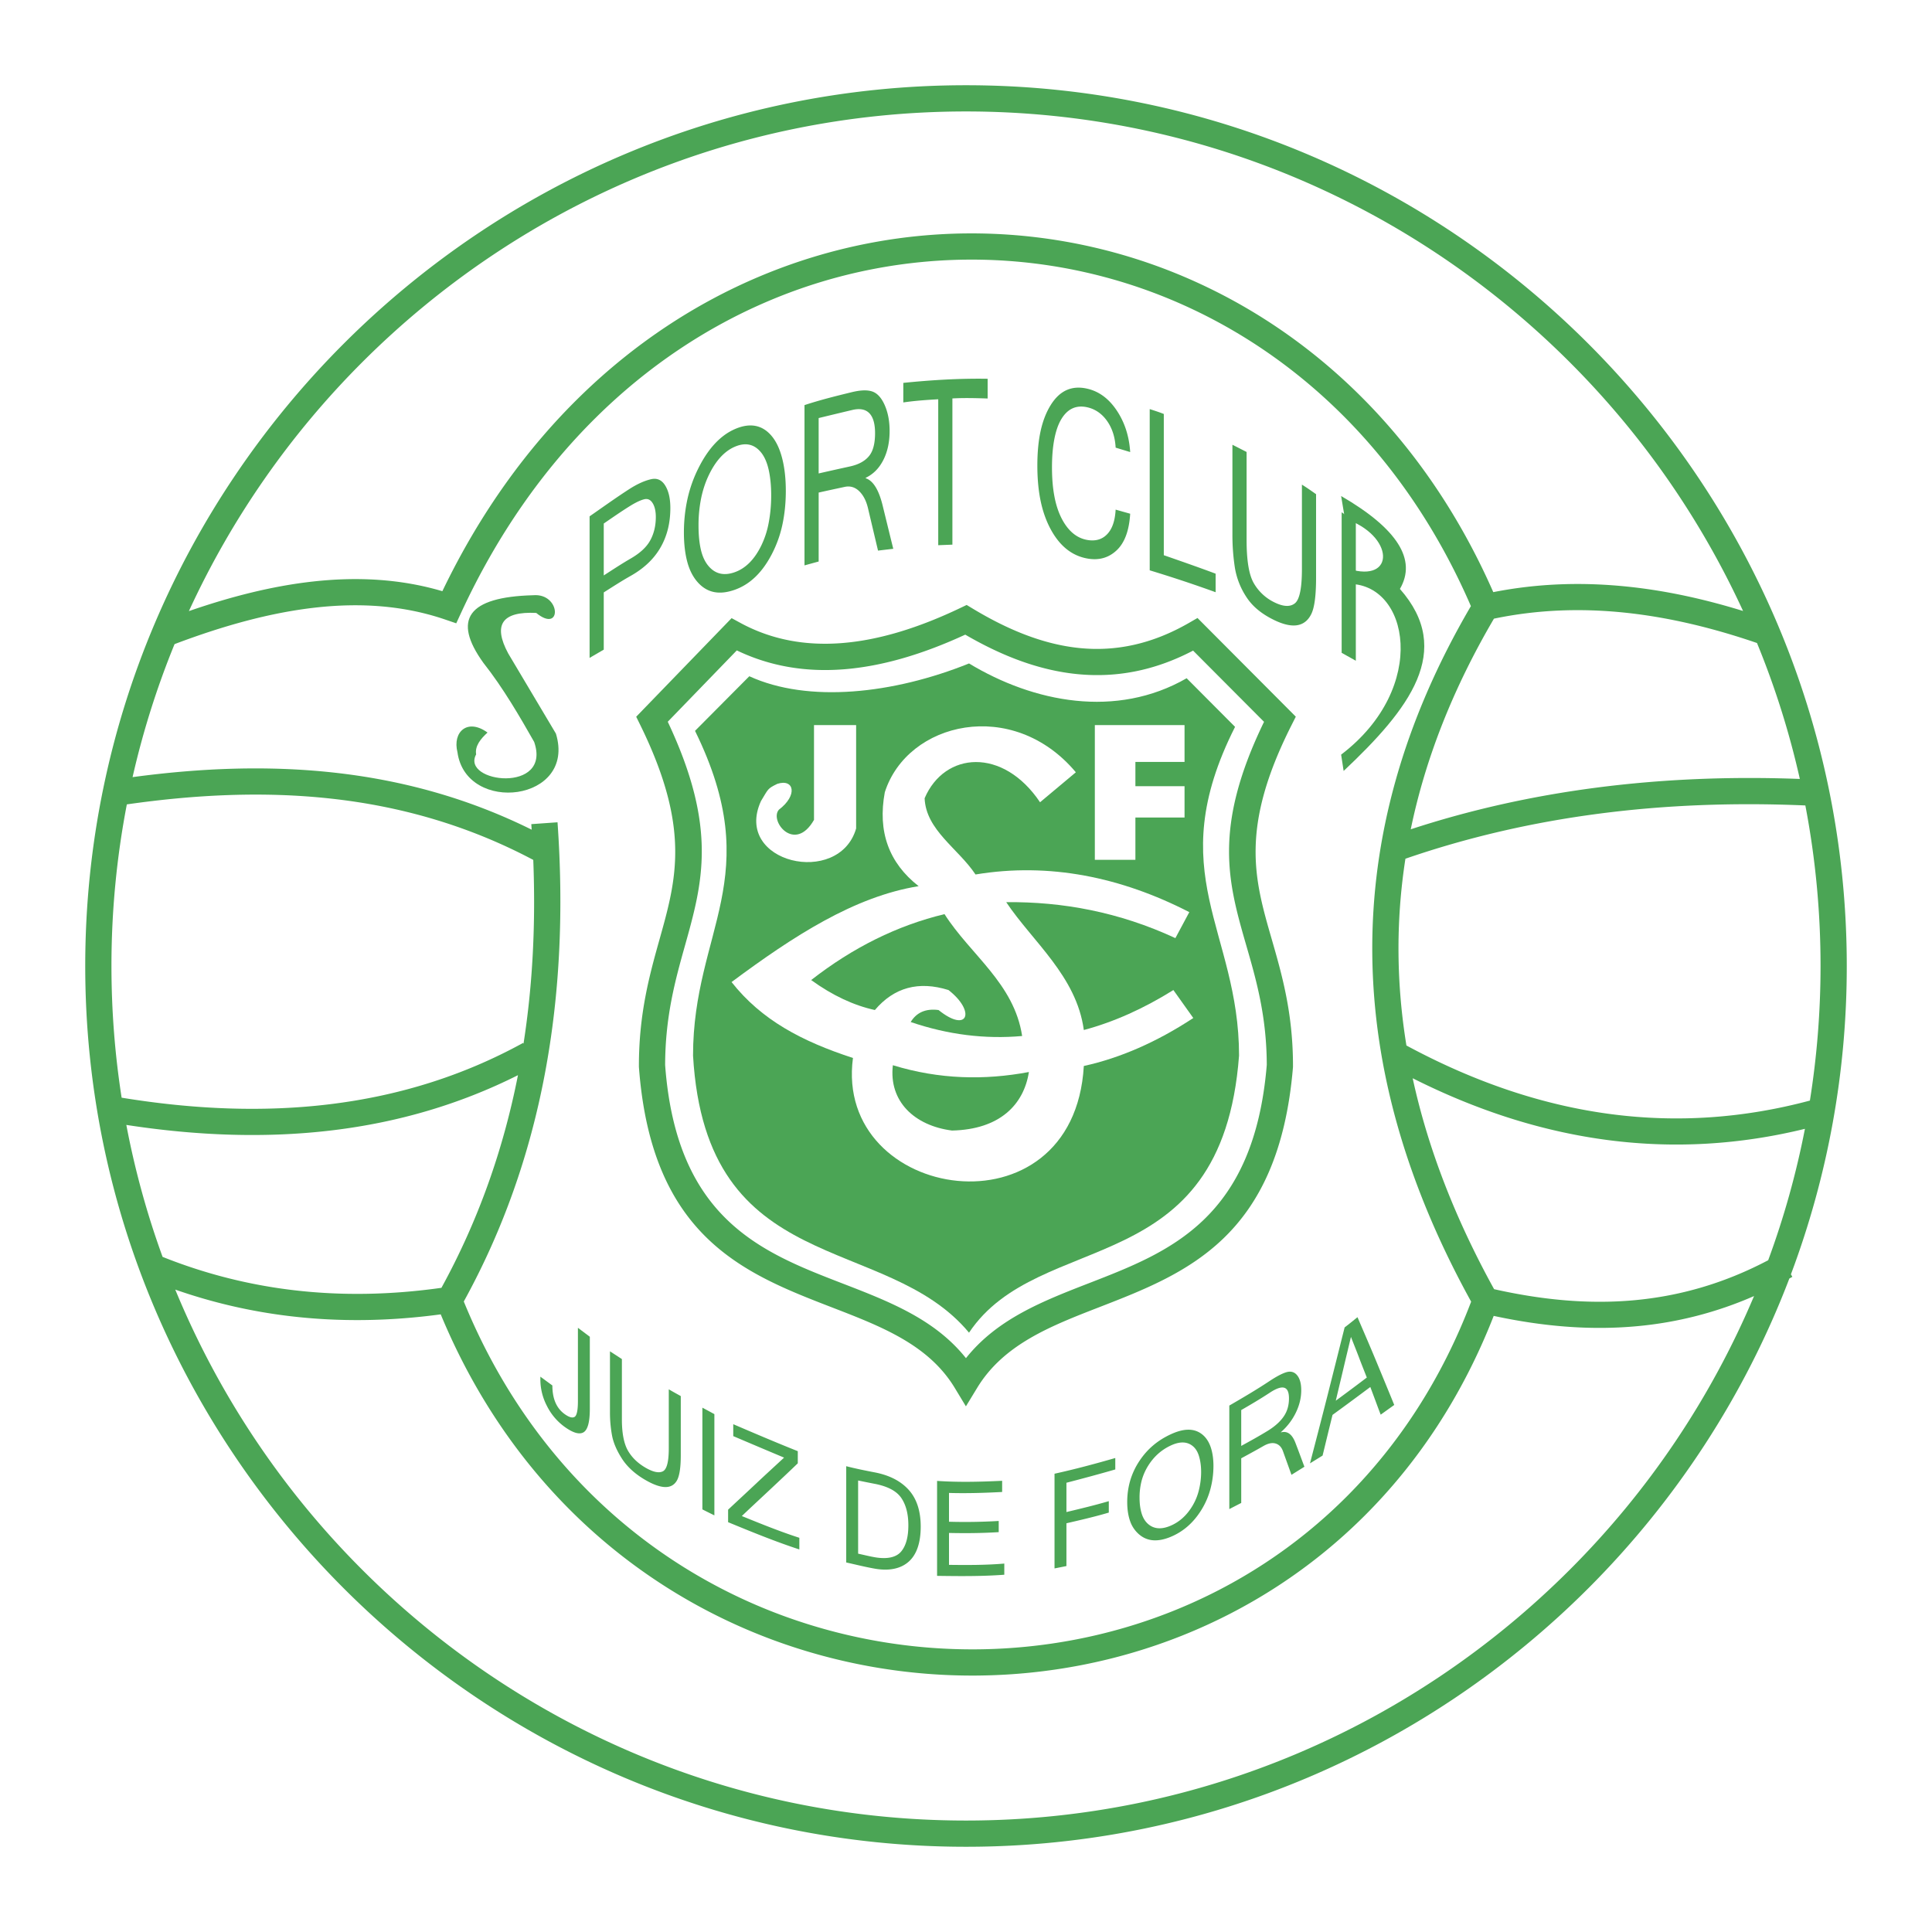 <svg xmlns="http://www.w3.org/2000/svg" width="2500" height="2500" viewBox="0 0 192.756 192.756"><path fill-rule="evenodd" clip-rule="evenodd" fill="#fff" d="M0 0h192.756v192.756H0V0z"/><path d="M74.759 67.469c5.877 2.691 14.349 1.773 21.922-1.276 6.459 3.9 14.686 5.517 21.711 1.475l4.83 4.851c-7.412 14.672.398 20.254.398 32.799-1.709 22.766-19.906 17.127-26.94 27.643-8.353-10.047-26.237-5.275-27.535-27.643 0-12.546 7.399-17.729.198-32.401l5.416-5.448z" fill-rule="evenodd" clip-rule="evenodd" fill="#4ba555"/><path d="M103.766 80.041l3.572-2.99c-6.287-7.508-16.81-5.049-19.061 1.993-.728 3.92.397 7.043 3.376 9.369-6.414 1.035-12.475 4.968-18.665 9.567 2.979 3.787 7.017 5.914 12.112 7.574-1.918 14.354 22.041 18.074 23.033.799 3.641-.799 7.279-2.393 10.922-4.785l-1.986-2.791c-2.979 1.861-5.957 3.191-8.936 3.988-.725-5.373-5.111-8.816-7.744-12.758 5.625-.05 11.252.98 16.879 3.589l1.389-2.592c-6.816-3.503-13.984-4.975-21.33-3.757-1.72-2.592-4.945-4.416-5.078-7.605 1.985-4.651 7.81-5.115 11.517.399z" fill-rule="evenodd" clip-rule="evenodd" fill="#fff"/><path d="M80.93 97.781c4.17-3.255 8.604-5.448 13.304-6.578 2.582 4.053 6.95 6.91 7.745 12.16-3.707.332-7.414-.133-11.12-1.395.589-.965 1.516-1.363 2.78-1.197 2.917 2.355 3.752.166.993-1.994-2.979-.93-5.428-.266-7.346 1.994-2.12-.464-4.238-1.46-6.356-2.99zM89.081 106.277c4.644 1.424 9.155 1.508 13.573.678-.512 3.266-2.914 5.734-7.672 5.84-3.738-.481-6.323-2.906-5.901-6.518z" fill-rule="evenodd" clip-rule="evenodd" fill="#4ba555"/><path fill-rule="evenodd" clip-rule="evenodd" fill="#fff" d="M109.232 72.345h8.95v3.672h-4.903v2.422h4.903v3.125h-4.903v4.22h-4.047V72.345zM81.214 72.345h4.202v10.313c-1.705 5.879-12.305 3.436-9.495-2.734.752-1.226.623-1.227 1.634-1.72 1.682-.537 2.057 1.139.156 2.579-.985 1.119 1.583 4.374 3.502 1.016v-9.454h.001z"/><path d="M58.847 140.572c0 1.295-.208 2.082-.633 2.332-.421.246-1.061.045-1.89-.553a5.702 5.702 0 0 1-1.761-2.088 5.707 5.707 0 0 1-.65-2.621v-.291c.393.287.795.584 1.197.877 0 1.311.402 2.258 1.214 2.848.436.316.765.416.993.293.225-.121.342-.645.342-1.57v-3.66-3.664c.393.297.787.59 1.188.893V140.572zM64.389 147.658c-1.043-.602-1.828-1.33-2.343-2.137-.519-.811-.847-1.578-.984-2.303a12.69 12.69 0 0 1-.205-2.354v-3.021-3.021c.394.254.787.51 1.189.773v6.026c0 1.375.206 2.41.598 3.1.394.691.976 1.252 1.745 1.703.761.445 1.34.566 1.736.375.399-.191.599-.953.599-2.293v-2.947-2.947c.394.234.795.451 1.197.676V145.212c0 1.238-.137 2.072-.394 2.512-.256.439-.65.652-1.171.639-.53-.015-1.18-.25-1.967-.705zM71.274 151.189c-.402-.197-.804-.398-1.197-.596v-5.074-5.076c.394.211.795.426 1.197.645V151.189zM79.75 154.588c-2.369-.775-4.738-1.742-7.107-2.719v-1.248c.924-.863 1.864-1.732 2.789-2.602.922-.869 1.864-1.727 2.796-2.592a929.304 929.304 0 0 1-5.071-2.145v-1.189c2.146.92 4.293 1.836 6.439 2.691v1.211c-.932.898-1.874 1.781-2.796 2.646-.924.867-1.864 1.734-2.788 2.615 1.907.775 3.823 1.553 5.739 2.17l-.001 1.162zM84.428 146.283c.949.244 1.898.434 2.848.617 1.521.295 2.655.906 3.43 1.793.747.855 1.154 2.051 1.154 3.611 0 1.596-.392 2.754-1.154 3.463-.759.705-1.914 1.006-3.43.738-.957-.168-1.899-.408-2.848-.617v-4.799-4.806zm1.188 8.727c.539.115 1.083.254 1.634.352 1.305.229 2.193 0 2.668-.578.475-.576.709-1.441.709-2.6 0-1.127-.23-2.029-.701-2.727-.479-.705-1.37-1.17-2.677-1.42-.548-.105-1.095-.217-1.634-.328v3.652l.001 3.649zM100.199 157.111c-2.242.168-4.473.145-6.706.113v-4.736-4.738c2.164.15 4.327.092 6.491-.01v1.115c-1.77.092-3.541.15-5.302.096v2.872c1.651.049 3.302.021 4.96-.076v1.115c-1.658.102-3.31.119-4.96.08v3.184c1.839.023 3.677.029 5.517-.129v1.114zM111.273 146.607c-1.625.471-3.25.906-4.875 1.328v2.922c1.402-.334 2.814-.672 4.227-1.086v1.141c-1.412.416-2.824.742-4.227 1.066v4.268c-.4.08-.795.16-1.188.236v-4.721-4.727c2.018-.443 4.037-.984 6.062-1.568l.001 1.141zM116.773 143.115c1.266-.594 2.291-.643 3.088-.068.4.291.699.709.898 1.244.195.529.307 1.182.307 1.977a8.97 8.97 0 0 1-.307 2.312 7.727 7.727 0 0 1-.898 2.068c-.797 1.287-1.832 2.182-3.088 2.695-1.266.52-2.299.441-3.105-.238a3.051 3.051 0 0 1-.906-1.312c-.195-.539-.299-1.184-.299-1.936s.102-1.467.299-2.145a7.278 7.278 0 0 1 .906-1.934c.807-1.225 1.848-2.075 3.105-2.663zm-.017 9.121c.906-.379 1.645-1.041 2.215-1.996a5.643 5.643 0 0 0 .641-1.561c.139-.562.225-1.174.225-1.818s-.088-1.18-.225-1.617c-.137-.439-.354-.77-.641-.992-.568-.445-1.299-.443-2.189-.021-.896.424-1.637 1.066-2.215 1.982a5.535 5.535 0 0 0-.658 1.488 6.631 6.631 0 0 0-.215 1.738c0 .617.078 1.143.215 1.582.137.441.357.789.65 1.039.578.493 1.308.545 2.197.176zM130.141 146.338l-1.291.805c-.283-.789-.568-1.574-.848-2.357-.146-.414-.4-.672-.752-.77-.35-.098-.752-.004-1.215.264-.734.422-1.471.82-2.197 1.215V149.949c-.402.207-.795.408-1.189.613v-5.16-5.168c1.326-.771 2.654-1.545 3.977-2.422.695-.461 1.268-.77 1.703-.902.443-.133.809-.037 1.086.301s.41.84.41 1.5c0 .752-.18 1.496-.539 2.232s-.846 1.375-1.479 1.936v.029c.633-.168 1.109.186 1.436 1.037.306.793.599 1.596.898 2.393zm-6.303-2.078c.881-.484 1.77-.971 2.65-1.512.754-.463 1.281-.965 1.607-1.455.34-.506.506-1.09.506-1.781 0-1.229-.637-1.406-1.924-.555-.945.621-1.9 1.184-2.84 1.725v1.791l.001 1.787zM136.367 137.438c-.266-.684-.539-1.357-.795-2.041-.256-.682-.531-1.346-.787-2.014-.256 1.078-.514 2.143-.762 3.199-.248 1.055-.504 2.115-.752 3.166a236.09 236.09 0 0 0 3.096-2.31zm2.737 2.734c-.453.326-.906.65-1.352.969-.18-.459-.35-.924-.521-1.385l-.514-1.375a328.067 328.067 0 0 1-3.771 2.783c-.17.697-.342 1.383-.504 2.051-.162.672-.324 1.342-.488 2.008-.418.258-.838.52-1.256.775.572-2.193 1.148-4.414 1.719-6.66.576-2.275 1.154-4.584 1.736-6.902.428-.324.855-.672 1.283-1.02.605 1.414 1.227 2.842 1.83 4.295a976.235 976.235 0 0 1 1.838 4.461zM58.824 51.515c1.32-.916 2.623-1.856 3.967-2.722.854-.549 1.598-.857 2.188-.986.582-.128 1.05.083 1.39.636.342.555.512 1.301.512 2.241 0 1.511-.333 2.842-1.017 4-.682 1.154-1.678 2.06-2.957 2.78-.902.508-1.786 1.083-2.67 1.642v5.709c-.474.276-.947.549-1.413.825v-7.062-7.063zm1.413 5.896c.893-.574 1.777-1.159 2.686-1.685.892-.517 1.547-1.095 1.933-1.781.382-.682.575-1.474.575-2.361 0-.593-.11-1.058-.319-1.39-.21-.334-.482-.459-.807-.388-.326.071-.807.28-1.413.655-.893.552-1.77 1.166-2.655 1.771v5.179zM73.325 42.808c1.486-.646 2.723-.426 3.656.683.487.578.831 1.347 1.063 2.262.233.916.357 1.992.357 3.224 0 1.231-.124 2.383-.357 3.444a11.601 11.601 0 0 1-1.063 2.911c-.954 1.817-2.17 2.973-3.656 3.504-1.495.533-2.708.343-3.664-.689-.472-.51-.839-1.183-1.071-2.017-.232-.835-.357-1.837-.357-3.007 0-1.17.125-2.287.357-3.345a13.26 13.26 0 0 1 1.071-3.028c.955-1.93 2.17-3.292 3.664-3.942zm-.009 14.277c1.064-.38 1.934-1.244 2.609-2.597a8.879 8.879 0 0 0 .761-2.293c.162-.841.256-1.766.256-2.771s-.094-1.862-.256-2.578c-.163-.714-.415-1.286-.753-1.704-.678-.835-1.544-1.022-2.592-.583-1.062.445-1.94 1.416-2.624 2.846-.34.711-.598 1.489-.769 2.327a13.538 13.538 0 0 0-.256 2.706c0 .964.085 1.785.249 2.463.163.676.428 1.206.769 1.598.683.786 1.552.962 2.606.586zM89.122 54.754c-.513.06-1.017.118-1.521.18-.334-1.412-.671-2.826-1.001-4.229-.173-.738-.47-1.308-.885-1.707-.416-.4-.901-.536-1.436-.422-.869.187-1.739.373-2.601.568v6.879c-.474.127-.947.258-1.413.385v-7.997-7.993c1.568-.518 3.136-.905 4.705-1.288.822-.2 1.5-.246 2.018-.084.521.164.944.619 1.273 1.359.33.743.496 1.604.496 2.597 0 1.133-.221 2.109-.644 2.926-.422.814-1.001 1.387-1.739 1.741v.047c.737.239 1.302 1.149 1.685 2.709.354 1.443.705 2.89 1.063 4.329zm-7.445-7.518c1.04-.239 2.089-.47 3.136-.701.877-.193 1.5-.549 1.902-1.048.389-.483.59-1.235.59-2.274 0-1.856-.761-2.669-2.275-2.309-1.117.266-2.236.534-3.353.807v5.525zM98.537 39.758c-1.172-.037-2.344-.071-3.516-.006v14.587l-1.413.056v-7.28-7.28c-1.165.065-2.329.146-3.485.316V38.2c2.802-.285 5.605-.456 8.414-.41v1.968zM108.443 55.716c-1.506-.282-2.701-1.239-3.594-2.873-.449-.82-.793-1.766-1.018-2.83-.225-1.064-.334-2.252-.334-3.565 0-1.312.109-2.473.334-3.484.225-1.012.57-1.873 1.018-2.582.895-1.419 2.088-1.945 3.594-1.61 1.156.257 2.143.954 2.949 2.144.814 1.201 1.266 2.6 1.367 4.186-.49-.149-.971-.294-1.451-.441-.055-1.045-.346-1.951-.871-2.684-.516-.722-1.188-1.173-1.979-1.347-1.078-.236-1.938.147-2.562 1.176-.322.53-.551 1.208-.705 2.011-.154.801-.234 1.737-.234 2.808 0 1.064.078 2.02.234 2.857.154.837.391 1.566.697 2.179.633 1.258 1.477 1.997 2.539 2.2.83.159 1.506-.023 2.018-.546.512-.522.801-1.334.863-2.47.48.136.961.273 1.451.409-.102 1.694-.555 2.894-1.336 3.637-.794.755-1.777 1.051-2.98.825zM121.283 59.086a129.402 129.402 0 0 0-6.576-2.184v-8.043-8.043c.467.149.932.298 1.406.487v14.09c1.723.599 3.445 1.198 5.17 1.843v1.85zM127.127 61.864c-1.227-.595-2.15-1.341-2.762-2.281a7.537 7.537 0 0 1-1.158-2.926 21.404 21.404 0 0 1-.248-3.379v-4.453-4.452c.467.235.939.478 1.414.72v8.8c0 2.004.232 3.426.697 4.254a4.757 4.757 0 0 0 2.057 1.939c.908.453 1.59.48 2.059.111.471-.37.707-1.508.707-3.425v-4.21-4.21c.465.285.938.621 1.412.952v8.329c0 1.747-.152 2.943-.459 3.59-.307.653-.775 1.036-1.389 1.148-.621.112-1.398-.057-2.33-.507zM135.271 65.922l-1.414-.789v-7.009-7.016c.467.328.939.664 1.414.999V65.922z" fill-rule="evenodd" clip-rule="evenodd" fill="#4ba555"/><path d="M133.805 49.489c5.615 3.256 7.568 6.345 5.865 9.268 5.443 6.179.945 11.982-5.615 18.162l-.25-1.628c8.816-6.712 6.779-17.212.625-17.034l.125-1.503c4.697 1.461 4.572-3.341-.375-5.011l-.375-2.254zM53.499 61.153c-3.411-.172-4.341 1.176-2.791 4.047l4.755 7.991c2.075 6.796-8.954 8.091-9.821 1.868-.517-2.041 1-3.426 2.999-1.972-.689.623-1.275 1.349-1.137 2.179-1.55 2.838 7.581 3.944 5.789-1.245-1.378-2.422-3.067-5.362-5.066-7.888-3.114-4.324-1.565-6.572 4.962-6.746 2.791-.24 2.894 3.876.31 1.766z" fill-rule="evenodd" clip-rule="evenodd" fill="#4ba555"/><path d="M73.866 62.146c3.1 1.682 6.489 2.297 10.121 2.014 3.707-.29 7.664-1.515 11.823-3.501l.634-.302.603.363c3.521 2.126 7.068 3.574 10.656 3.935 3.537.356 7.16-.345 10.904-2.498l.867-.5.711.714 8.434 8.465.664.667-.424.84c-5.182 10.256-3.709 15.363-1.99 21.322 1.025 3.554 2.133 7.39 2.133 12.679v.107c-1.412 17.008-10.629 20.588-19.309 23.959-4.873 1.893-9.561 3.713-12.201 8.057l-1.123 1.844-1.116-1.844c-2.605-4.303-7.304-6.117-12.196-8.008-8.746-3.379-18.057-6.977-19.314-24.023v-.092c0-5.279 1.076-9.119 2.073-12.675 1.67-5.961 3.102-11.069-1.94-21.342l-.402-.818.642-.664 8.191-8.465.686-.709.873.475zM96.378 8.504c24.2 0 46.169 9.869 62.087 25.787 15.918 15.917 25.787 37.886 25.787 62.086v.002a87.32 87.32 0 0 1-5.572 30.762l.143.248c-.1.057-.199.113-.299.168-4.461 11.695-11.355 22.207-20.059 30.908-15.918 15.918-37.885 25.787-62.085 25.787h-.001c-24.2 0-46.169-9.869-62.087-25.787S8.504 120.58 8.504 96.379v-.002c0-24.2 9.869-46.168 25.787-62.086C50.208 18.373 72.177 8.504 96.376 8.504h.002zm0 2.616h-.002c-23.478 0-44.791 9.576-60.236 25.02a85.745 85.745 0 0 0-17.294 24.83c4.202-1.455 8.331-2.5 12.353-2.949 4.464-.498 8.792-.261 12.936.962 7.507-15.63 18.916-26.031 31.625-31.392 7.129-3.007 14.655-4.429 22.122-4.297a54.214 54.214 0 0 1 21.82 5.013c12.174 5.628 22.766 15.95 29.283 30.771 4.455-.879 8.902-1.013 13.346-.555 3.863.397 7.721 1.243 11.574 2.434a85.767 85.767 0 0 0-17.289-24.817c-15.444-15.444-36.759-25.02-60.238-25.02zM17.416 64.264a84.527 84.527 0 0 0-4.189 13.271c6.762-.911 13.443-1.176 20.001-.462 6.77.737 13.393 2.518 19.817 5.704l-.037-.553 2.616-.184c.61 8.657.26 17.061-1.274 25.151-1.497 7.898-4.121 15.471-8.078 22.66 6.504 15.906 18.321 26.344 31.748 31.312a54.83 54.83 0 0 0 19.544 3.391c6.607-.066 13.191-1.326 19.367-3.783 12.852-5.111 23.943-15.414 29.846-30.904-6.369-11.551-9.758-23.113-9.863-34.689-.104-11.581 3.074-23.15 9.838-34.706-6.232-14.384-16.426-24.377-28.145-29.795a51.62 51.62 0 0 0-20.768-4.768 51.814 51.814 0 0 0-21.069 4.083C64.354 35.231 53.216 45.539 46.013 61.12l-.494 1.068-1.11-.379c-4.094-1.396-8.423-1.694-12.923-1.192-4.535.506-9.247 1.822-14.07 3.647zm-4.761 15.99a85.119 85.119 0 0 0-1.535 16.123v.002c0 4.467.347 8.854 1.015 13.137 7.211 1.178 14.162 1.461 20.796.65 6.771-.826 13.211-2.793 19.258-6.113l.042.076c.926-5.926 1.22-12.048.973-18.336-6.546-3.469-13.317-5.368-20.253-6.123-6.618-.721-13.404-.403-20.296.584zm-.051 31.98a84.442 84.442 0 0 0 3.617 13.164 51.32 51.32 0 0 0 13.026 3.318c4.77.568 9.701.49 14.795-.23 3.697-6.744 6.181-13.832 7.635-21.215-5.836 2.93-11.995 4.705-18.43 5.49-6.606.807-13.504.571-20.643-.527zm4.882 16.43a85.679 85.679 0 0 0 18.654 27.951c15.445 15.445 36.759 25.021 60.237 25.021h.001c23.478 0 44.791-9.576 60.236-25.021a85.686 85.686 0 0 0 18.387-27.307 37.543 37.543 0 0 1-11.689 3.008c-4.779.441-9.539-.006-14.285-1.029-6.232 15.963-17.775 26.604-31.137 31.916-6.475 2.576-13.377 3.898-20.307 3.967a57.391 57.391 0 0 1-20.463-3.553c-13.997-5.182-26.319-16.01-33.149-32.484-5.168.697-10.179.758-15.031.18a53.875 53.875 0 0 1-11.454-2.649zm158.926-2.93a84.258 84.258 0 0 0 3.666-13.111c-6.512 1.594-13.027 1.973-19.545 1.137-6.541-.84-13.072-2.902-19.59-6.184 1.52 7.01 4.252 14.025 8.123 21.045 4.688 1.053 9.359 1.529 14.01 1.1 4.442-.409 8.887-1.643 13.336-3.987zm4.162-15.929a85.29 85.29 0 0 0 1.062-13.426v-.002a85.01 85.01 0 0 0-1.516-16.017c-7.148-.308-13.984-.038-20.508.81-6.768.879-13.232 2.38-19.393 4.505a58.236 58.236 0 0 0-.689 9.484c.027 3.049.293 6.1.789 9.15 6.861 3.699 13.707 5.988 20.541 6.865 6.57.844 13.14.387 19.714-1.369zm-1.004-32.089a84.341 84.341 0 0 0-4.275-13.563c-4.416-1.513-8.828-2.58-13.232-3.034-4.342-.448-8.68-.299-13.012.605-4.113 7.01-6.855 14.016-8.301 21.016 5.9-1.933 12.078-3.318 18.535-4.158 6.508-.844 13.27-1.133 20.285-.866zm-95.389-10.94c-3.769.295-7.338-.283-10.671-1.885l-6.888 7.118c5.001 10.609 3.479 16.048 1.708 22.367-.941 3.36-1.958 6.987-1.97 11.88 1.137 15.396 9.646 18.684 17.639 21.773 4.719 1.822 9.272 3.582 12.375 7.475 3.127-3.93 7.674-5.697 12.381-7.523 7.932-3.082 16.354-6.352 17.631-21.738-.014-4.875-1.059-8.502-2.029-11.86-1.822-6.316-3.389-11.754 1.756-22.367l-7.078-7.105c-3.941 2.063-7.795 2.722-11.586 2.341-3.811-.383-7.514-1.819-11.146-3.934-4.227 1.951-8.281 3.158-12.122 3.458z" fill="#4ba555"/></svg>